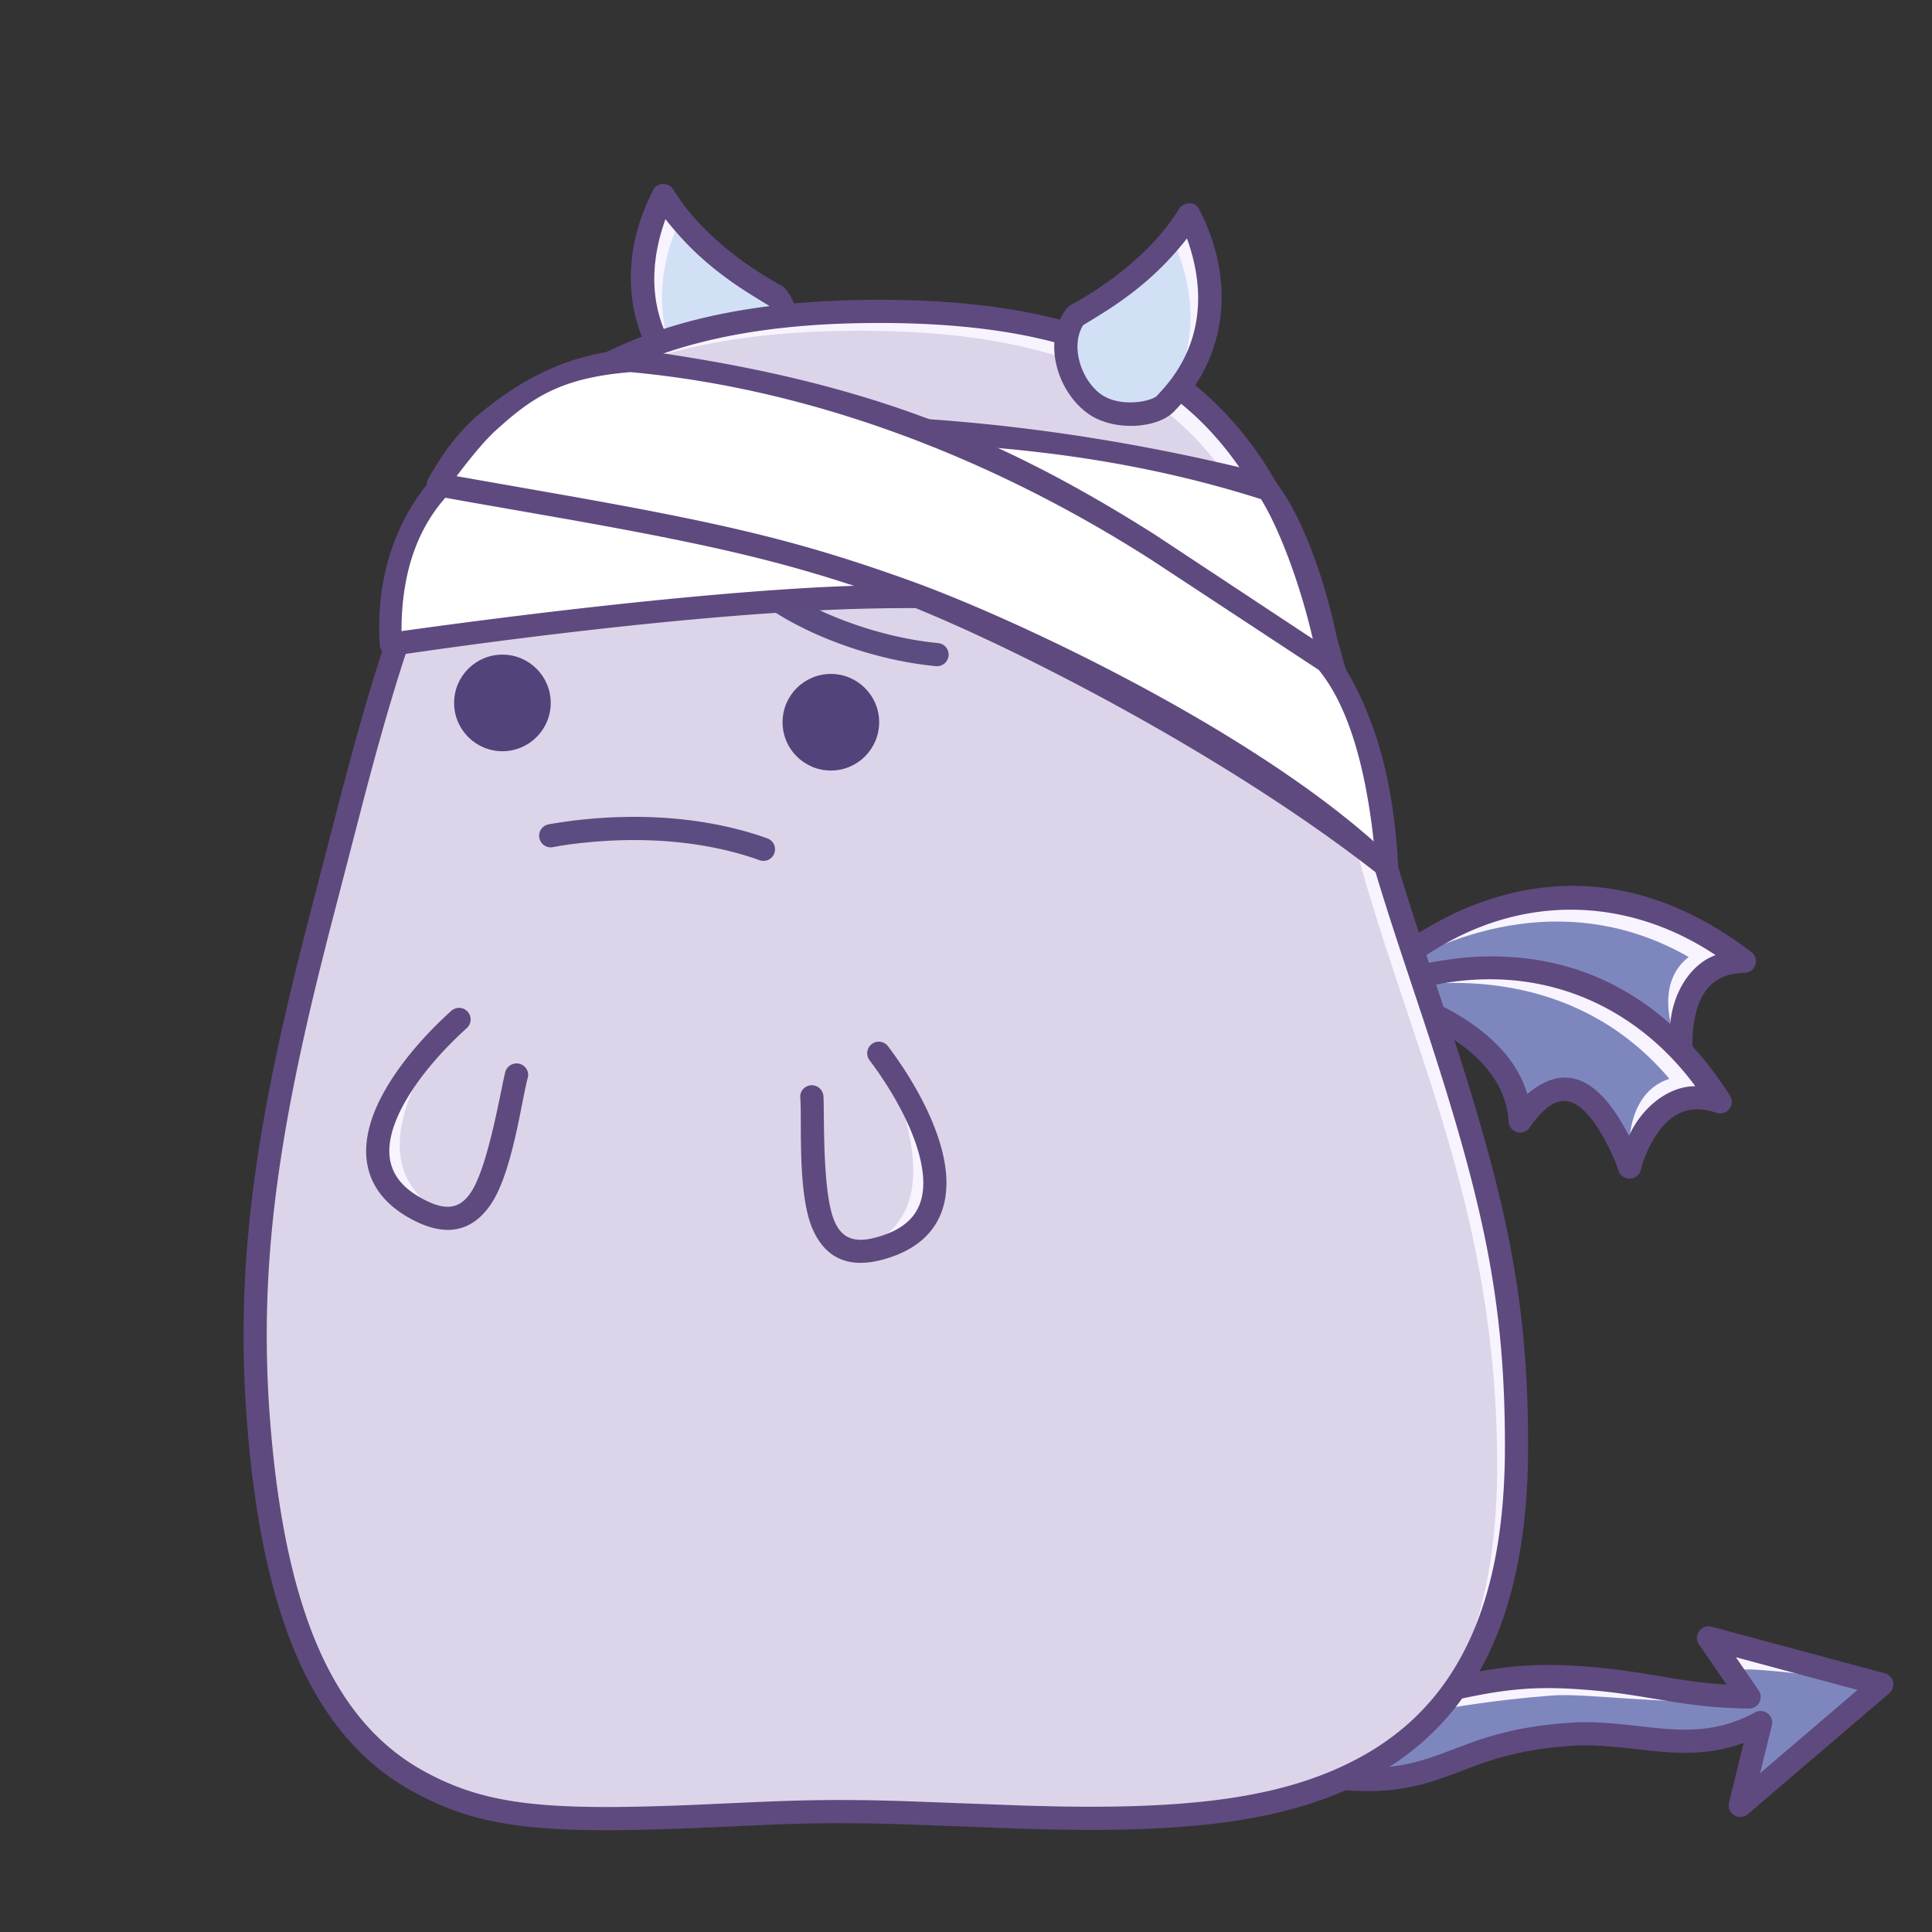<svg data-id="192-d87085cab89f528-bandage" xmlns="http://www.w3.org/2000/svg" viewBox="0 0 100 100"><rect x="0" y="0" width="100" height="100" fill="#333333" stroke="none"/><g fill="none" fill-rule="evenodd" transform="translate(12 9)"><path fill="#d2e0f5" d="M22.34 1.118s-3.1 5.368 1.22 9.778c.507.518 2.445.922 3.691 0 1.247-.923 2.059-3.185.935-4.57-4.332-2.363-5.846-5.208-5.846-5.208z"/><path fill="#f8f4ff" d="M22.34 1.118s-3.1 5.368 1.22 9.778c.076.078.185.154.32.223-2.859-3.683-1.157-7.761-.662-8.767-.616-.743-.878-1.234-.878-1.234z"/><path fill="#5e4a7f" fill-rule="nonzero" d="M22.87.836c1.741 2.846 5.016 4.643 5.603 4.963a.6.6 0 0 1 .179.148c1.274 1.571.598 4.216-1.044 5.431-1.322.979-3.62.814-4.477-.062a8.892 8.892 0 0 1-1.594-2.195c-1.158-2.278-1.3-5.246.284-8.303.219-.423.807-.377 1.049.018zm-.426 1.508c-1.748 4.876.976 7.5 1.544 8.132.278.31 2.04.681 3.04-.169.998-.85 1.42-2.516.781-3.482-.747-.449-1.304-.8-1.672-1.052-1.371-.942-2.527-1.95-3.693-3.43z"/><path fill="#7e87bd" d="M59.395 41.587s8.598-8.68 18.892-.83c-3.834.07-3.254 4.775-3.254 4.775s-4.649-5.882-6.14-.306c-1.917-4.644-9.498-3.639-9.498-3.639z"/><path fill="#f8f4ff" d="M78.287 40.756c-3.834.072-3.254 4.776-3.254 4.776s-1.768-3.322.371-5c-5.97-3.413-12.05-1.477-16.01 1.055.94-1.378 8.937-7.686 18.893-.83z"/><path fill="#5e4a7f" fill-rule="nonzero" d="M63.762 38.056c-1.298.553-3.767 1.966-4.794 3.109a.602.602 0 0 0 .506 1.017c6.694-.516 8.408 2.168 8.864 3.273a.6.6 0 0 0 1.134-.074c.579-2.162 1.512-2.4 3.021-1.406.423.278 1.382 1.067 2.07 1.929.379.475 1.14.156 1.066-.446-.075-.602-.033-2.025.518-2.956.43-.724 1.107-1.126 2.151-1.146a.6.6 0 0 0 .353-1.077c-5.061-3.86-10.149-4.244-14.89-2.223zm13.035 2.38c-1.287.463-2.216 1.938-2.347 3.589-2.768-2.577-4.554-2.218-5.685-.232-.6-.802-2.338-2.818-7.591-2.897 5.245-3.854 11.083-3.485 15.623-.46z"/><path fill="#7e87bd" d="M59.001 42.353s11.049-5.216 18.037 5.68c-3.627-1.244-4.69 3.374-4.69 3.374s-2.358-7.116-5.666-2.387c-.213-5.019-7.68-6.667-7.68-6.667z"/><path fill="#f8f4ff" d="M77.038 48.033c-3.627-1.244-4.69 3.374-4.69 3.374s-.526-3.725 2.058-4.57c-4.443-5.25-10.818-5.51-15.405-4.484 1.354-.974 11.026-4.167 18.037 5.68z"/><path fill="#5e4a7f" fill-rule="nonzero" d="M64.313 40.528c-1.409.076-4.212.56-5.568 1.283-.5.266-.44.97.127 1.128 6.467 1.804 7.16 4.913 7.21 6.107a.6.6 0 0 0 1.092.318c1.283-1.834 2.241-1.738 3.32-.288.301.406.933 1.475 1.284 2.52.194.576 1.018.537 1.154-.054.137-.591.662-1.914 1.498-2.6.651-.534 1.426-.68 2.414-.342a.6.6 0 0 0 .7-.891c-3.437-5.358-8.086-7.459-13.231-7.18zm11.435 6.694c-1.368-.004-2.746 1.064-3.433 2.57-1.72-3.368-3.52-3.641-5.263-2.162-.29-.959-1.233-3.447-6.143-5.318 6.247-1.828 11.607.515 14.839 4.91z"/><path fill="#7e87bd" d="M50.255 75.6c3.851 4.393 8.823 3.52 11.024 3.161 2.898-.471 4.576-1.184 8.425-.927 3.81.255 5.225.958 8.827 1l-2.099-3.058 8.965 2.412-7.322 6.257 1.05-4.285c-3.593 1.924-6.317.328-10.026.62-6.303.497-6.25 2.897-12.411 2.194-3.48-.396-8.927-3.153-6.433-7.374z"/><path fill="#f8f4ff" d="M50.255 75.6c3.851 4.393 8.823 3.52 11.024 3.161l.674-.117c2.506-.462 4.21-1.046 7.75-.81 3.81.255 4.411.643 8.013.685l-1.284-2.743 8.965 2.412c-4.263-.597-6.69-.851-7.284-.763-1.586.236 1.463 1.627.624 1.65-5.188.137-8.641-.455-10.435-.314-6.303.497-7.95 1.48-11.608 1.262-2.888-.173-4.377-1.19-6.44-4.423z"/><path fill="#5e4a7f" fill-rule="nonzero" d="M49.742 75.295c-1.3 2.2-.783 4.275 1.103 5.883 1.478 1.26 3.758 2.162 5.778 2.392 2.593.296 4.158.117 6.057-.546l.53-.194c.316-.12.826-.315.977-.37 1.618-.601 2.968-.925 4.962-1.082l.404-.025c.795-.038 1.539.009 2.768.142l1.241.137c.337.034.575.053.863.07l.348.016c1.133.039 2.134-.07 3.117-.38l.362-.125-.757 3.09c-.138.565.53.977.973.598l7.322-6.257a.6.6 0 0 0-.234-1.036l-8.965-2.411-.094-.018a.6.6 0 0 0-.556.937l1.425 2.077-.181-.01a25.32 25.32 0 0 1-2.284-.263l-1.349-.223c-1.453-.241-2.47-.372-3.805-.461-2.029-.136-3.475-.036-5.304.301l-2.246.45c-.27.053-.517.098-.764.14l-.893.145c-2.487.377-4.502.294-6.527-.598-1.21-.533-2.315-1.342-3.304-2.47a.6.6 0 0 0-.967.09zm.679 1.35.24.23c.882.817 1.84 1.445 2.869 1.897 2.162.953 4.275 1.083 6.79.744l.816-.123.242-.04c.258-.042.509-.085.774-.135l1.04-.206c.286-.06.83-.171 1.02-.209 1.96-.389 3.371-.51 5.455-.37 1.147.077 2.049.185 3.23.374l1.379.228c1.608.264 2.73.38 4.25.398l.095-.006a.6.6 0 0 0 .407-.933l-1.178-1.716 6.295 1.693-5.042 4.309.608-2.477a.6.6 0 0 0-.866-.672c-1.303.698-2.508.939-4.02.888l-.33-.015a22.89 22.89 0 0 1-1.306-.12l-.416-.046c-1.714-.193-2.587-.245-3.718-.156-1.962.155-3.358.466-4.922 1.02l-.876.327c-.272.103-.564.214-.673.254-1.877.694-3.281.885-5.825.595-1.795-.204-3.85-1.018-5.135-2.113-1.197-1.021-1.659-2.17-1.258-3.46z"/><path fill="#dcd5e9" fill-rule="nonzero" d="M31.495 84.768c14.673 0 35 4.515 35-18.902 0-13.473-4.71-22.062-7.453-32.506-4.038-15.374-5.256-26.243-25.547-26.243S9.86 18.182 5.857 33.71C3.19 44.062.31 53.708 1.495 65.866c2.297 23.563 15.327 18.902 30 18.902z"/><path fill="#f8f4ff" d="M33.495 7.117c20.29 0 21.51 10.87 25.547 26.243 2.743 10.444 7.453 19.033 7.453 32.506 0 7.32-1.986 11.91-5.164 14.762 2.589-2.889 4.164-7.243 4.164-13.762 0-13.473-4.71-22.062-7.453-32.506-4.038-15.374-5.256-26.243-25.547-26.243-8.721 0-14.312 2.045-18.17 5.609 3.876-4.18 9.663-6.609 19.17-6.609z"/><path fill="#5e4a7f" fill-rule="nonzero" d="M33.495 6.517c-9.777 0-16.135 2.52-20.39 7.693-3.32 4.033-5.029 8.558-7.683 18.786l-1.623 6.265-.265 1.047C.97 50.547.087 57.603.898 65.924l.108 1.02c1.034 9.035 3.77 14.266 8.369 16.789l.406.216c3.45 1.777 6.84 2.005 15.134 1.628l2.757-.123a91.16 91.16 0 0 1 3.565-.086l1.397.007c1.014.013 2.101.046 3.812.112l4.32.163.828.025c8.118.218 13.251-.404 17.413-2.682 5.312-2.908 8.088-8.387 8.088-17.127 0-7.845-1.158-13.057-4.502-23.127l-1.109-3.337c-.717-2.185-1.194-3.738-1.632-5.339l-.311-1.168c-.37-1.42-1.223-4.766-1.385-5.388l-.267-1.013c-1.943-7.262-3.567-11.044-6.49-14.128-3.736-3.943-9.333-5.849-17.904-5.849zm0 1.2c8.268 0 13.55 1.799 17.033 5.474 2.745 2.896 4.308 6.537 6.2 13.609l1.734 6.712.31 1.153c.529 1.903 1.126 3.786 2.121 6.77l.768 2.307c3.147 9.548 4.234 14.602 4.234 22.124 0 8.328-2.566 13.393-7.465 16.074-3.733 2.044-8.415 2.688-15.693 2.56l-1.728-.043-5.969-.222a113.45 113.45 0 0 0-2.393-.06l-1.152-.007c-1.58 0-2.934.04-5.31.149l-2.24.101c-7.702.32-10.788.021-13.993-1.737C5.586 80.286 3 75.114 2.092 65.808c-.774-7.945.027-14.726 2.41-24.416l.46-1.835 1.9-7.327c2.454-9.305 4.115-13.546 7.17-17.258 4.007-4.871 10.02-7.255 19.463-7.255z"/><path fill="#f8f4ff" d="M32.4 55.74c2.389-.918 4.42-3.083 1.22-10.229 0 0 5.935 9.62-1.22 10.228z"/><path fill="#5e4a7f" fill-rule="nonzero" d="M36.859 50.987c.476 2.411-.36 4.247-2.693 5.063-2.025.709-3.375.208-4.095-1.411-.81-1.819-.555-5.567-.649-6.848-.024-.33.248-.609.579-.62a.609.609 0 0 1 .62.578c.056.767-.075 4.897.552 6.415.412 1 1.143 1.262 2.597.753 1.72-.601 2.28-1.832 1.912-3.697-.317-1.605-1.333-3.555-2.675-5.343a.6.6 0 0 1 .96-.72c1.44 1.92 2.534 4.02 2.892 5.83z"/><path fill="#f8f4ff" d="M10.827 53.805c-2.172-1.357-3.754-3.87.752-10.28 0 0-7.664 8.319-.752 10.28z"/><path fill="#5e4a7f" fill-rule="nonzero" d="M7.404 48.497c-.927 2.278-.455 4.24 1.68 5.487 1.854 1.082 3.276.848 4.292-.605 1.142-1.633 1.607-5.363 1.943-6.603.086-.32-.127-.645-.45-.72a.609.609 0 0 0-.72.45c-.201.743-.86 4.825-1.765 6.196-.596.904-1.364 1.021-2.695.245-1.574-.919-1.89-2.235-1.173-3.997.618-1.515 1.988-3.237 3.647-4.738a.6.6 0 0 0-.806-.89c-1.78 1.61-3.256 3.465-3.953 5.175z"/><path fill="#d2e0f5" d="M49.542 2.117s3.1 5.368-1.22 9.778c-.507.518-2.445.922-3.691 0-1.247-.923-2.059-3.185-.935-4.57 4.332-2.363 5.846-5.208 5.846-5.208z"/><path fill="#f8f4ff" d="M49.542 2.117s3.1 5.368-1.22 9.778a1.245 1.245 0 0 1-.32.223c2.859-3.683 1.157-7.761.662-8.767.616-.743.878-1.234.878-1.234z"/><path fill="#5e4a7f" fill-rule="nonzero" d="M49.012 1.835c-1.741 2.846-5.016 4.643-5.603 4.963a.6.6 0 0 0-.179.148c-1.274 1.571-.598 4.216 1.044 5.431 1.322.979 3.62.814 4.477-.062a8.892 8.892 0 0 0 1.594-2.195c1.158-2.278 1.3-5.246-.284-8.303-.219-.423-.807-.377-1.049.018zm.426 1.508c1.748 4.876-.976 7.5-1.544 8.132-.278.31-2.04.681-3.04-.169-.998-.85-1.42-2.516-.781-3.482.747-.449 1.304-.8 1.672-1.052 1.371-.942 2.527-1.95 3.693-3.43z"/><path fill="#5b4d81" fill-rule="nonzero" d="M27.302 35.52a.6.6 0 1 0 .406-1.129c-.434-.156-.88-.295-1.336-.417-2.878-.77-5.921-.84-8.732-.496-.621.085-1.04.15-1.257.194a.6.6 0 0 0 .244 1.175 16.83 16.83 0 0 1 1.159-.178c2.67-.326 5.569-.26 8.276.464.424.113.837.242 1.24.387zM25.711 19.357a.6.6 0 0 1 .815.237c1.165 2.12 5.901 4.302 10.03 4.691a.6.6 0 0 1-.112 1.195c-4.484-.423-9.573-2.766-10.97-5.308a.6.6 0 0 1 .237-.815z"/><circle cx="14.005" cy="27.383" r="2.5" fill="#52437a"/><circle cx="31.005" cy="28.383" r="2.5" fill="#52437a"/><path fill="#fff" d="M53.608 16.14c-11.511-3.968-32.84-2.963-41.882-.775-4.4 3.47-3.388 8.984-3.388 8.984 12.07-1.733 35.68-5.263 48.57 1.534 0-2.4-2.133-8.175-3.3-9.742z"/><path fill="#5e4a7f" fill-rule="nonzero" d="M53.72 15.573c2.404 2.635 3.845 9.37 3.705 10.31-.068.45-.48.741-.88.53-5.525-2.913-13.428-4.104-23.306-3.919-9.877.185-23.915 2.308-24.899 2.449a.6.6 0 0 1-.675-.486c-.386-5.473 2.425-8.63 3.607-9.563.068-.054 16.84-5.83 42.449.68zm-41.805.344c-2.09 1.773-3.134 4.357-3.134 7.75 9.217-1.284 18.605-2.263 24.436-2.373s17.401.444 22.907 3.57c-.652-3.199-1.848-6.401-2.852-8.025-11.23-3.595-25.017-3.902-41.357-.922z"/><path fill="#fff" d="M20.65 9.658c-7.17.596-9.966 6.426-9.966 6.426 13.628 2.544 28.5 3.552 49.081 19.744 0 0 0-6.638-3.092-10.598-11.168-7.16-17.54-13.074-36.023-15.572z"/><path fill="#5e4a7f" fill-rule="nonzero" d="M20.73 9.063c11.516 1.557 18.548 4.238 27.015 9.588l9.4 6.21c1.923 2.742 2.996 6.397 3.221 10.964a.6.6 0 0 1-.971.475c-8.568-6.741-20.886-12.802-25.8-14.507s-8.72-2.584-16.384-3.946l-4.94-.865c-.61-.108-1.15-.207-1.696-.308a.6.6 0 0 1-.431-.85c.814-1.471 1.713-2.612 2.697-3.422 2.203-1.813 4.594-3.103 7.89-3.339zm-.092 1.198c-3.641.294-5.123 1.335-6.99 3.03-.496.45-1.168 1.235-2.014 2.356l5.801 1.02c8.256 1.469 12.084 2.384 17.61 4.366 5.528 1.981 17.363 7.574 24.059 13.519-.46-4.16-1.408-7.12-2.845-8.876l-8.64-5.683c-8.387-5.37-17.682-8.874-26.981-9.732z"/></g></svg>